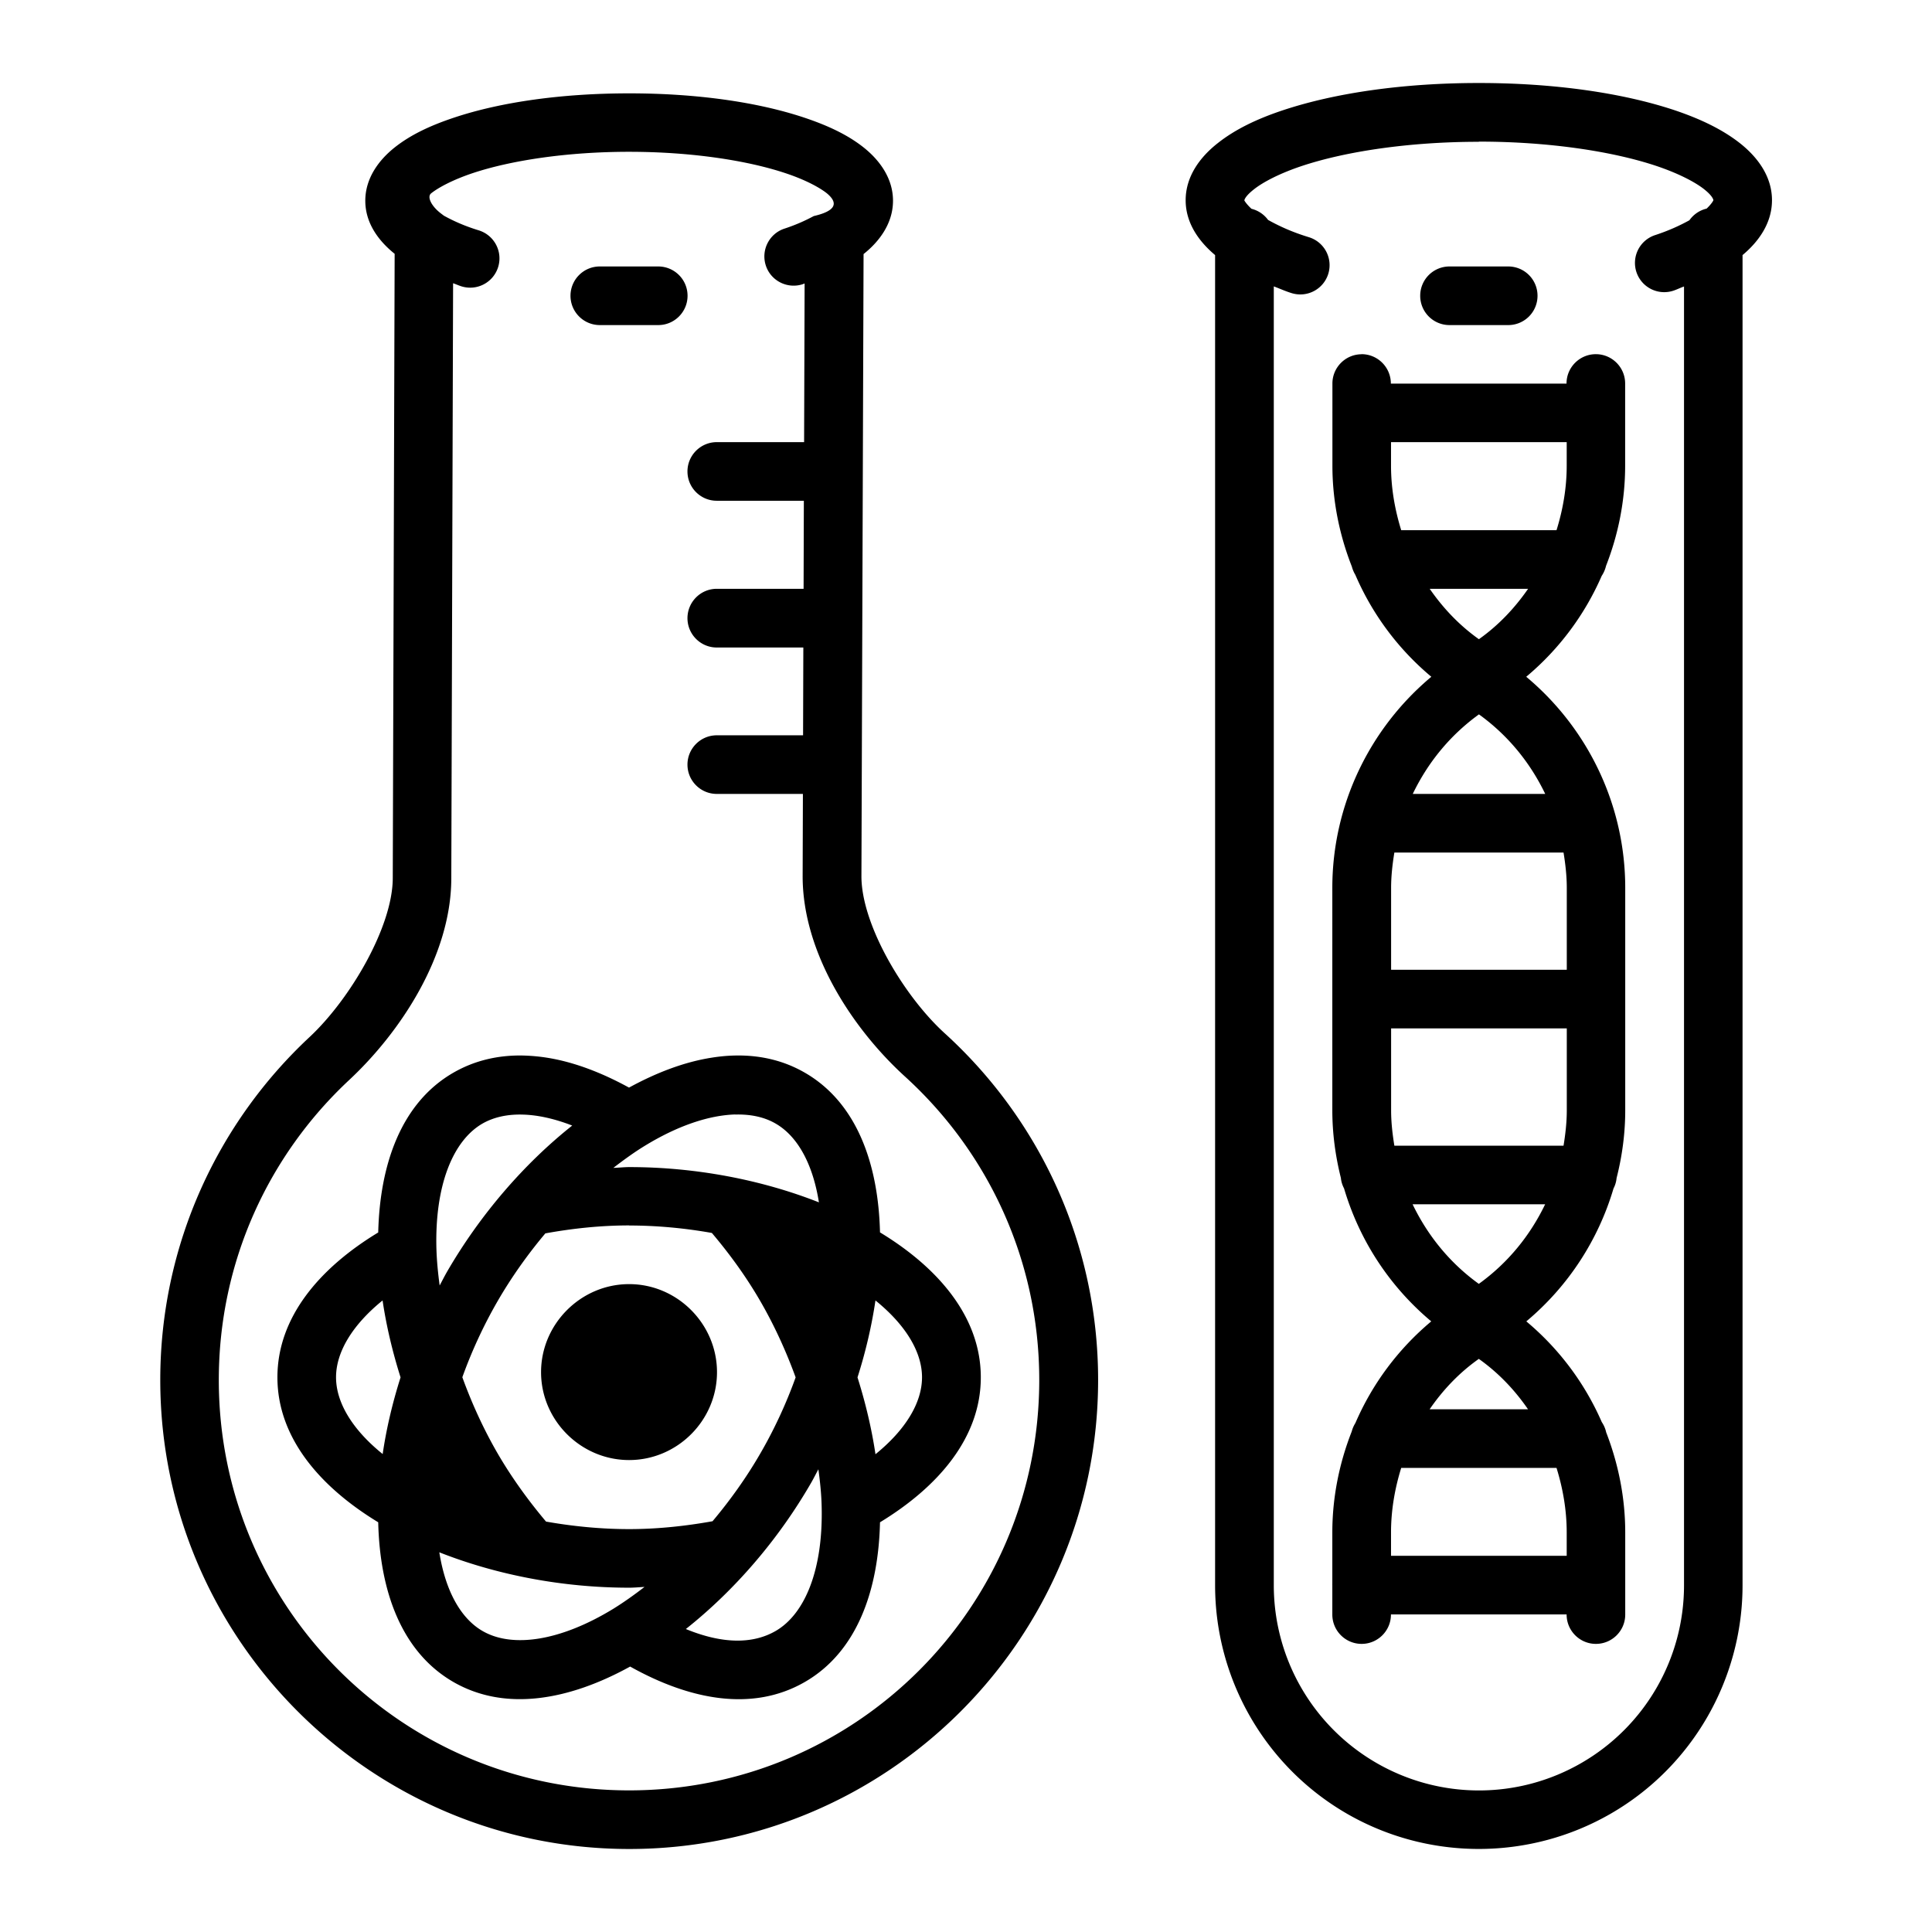 <?xml version="1.0" encoding="UTF-8" standalone="no"?>
<svg
   xmlns:dc="http://purl.org/dc/elements/1.1/"
   xmlns:cc="http://creativecommons.org/ns#"
   xmlns:rdf="http://www.w3.org/1999/02/22-rdf-syntax-ns#"
   xmlns:svg="http://www.w3.org/2000/svg"
   xmlns="http://www.w3.org/2000/svg"
   xmlns:sodipodi="http://sodipodi.sourceforge.net/DTD/sodipodi-0.dtd"
   xmlns:inkscape="http://www.inkscape.org/namespaces/inkscape"
   inkscape:export-ydpi="576"
   inkscape:export-xdpi="576"
   inkscape:export-filename="D:\Project Real\DESEMBER\export extended line\png\05 - Library.png"
   width="64pt"
   height="64pt"
   viewBox="0 0 22.578 22.578"
   version="1.1"
   id="svg831"
   inkscape:version="1.0 (4035a4fb49, 2020-05-01)"
   sodipodi:docname="07 - Science.svg">
  <defs
     id="defs825">
    <pattern
       id="EMFhbasepattern"
       patternUnits="userSpaceOnUse"
       width="6"
       height="6"
       x="0"
       y="0" />
    <pattern
       id="EMFhbasepattern-9"
       patternUnits="userSpaceOnUse"
       width="6"
       height="6"
       x="0"
       y="0" />
    <pattern
       id="EMFhbasepattern-0"
       patternUnits="userSpaceOnUse"
       width="6"
       height="6"
       x="0"
       y="0" />
    <pattern
       id="EMFhbasepattern-7"
       patternUnits="userSpaceOnUse"
       width="6"
       height="6"
       x="0"
       y="0" />
    <pattern
       id="EMFhbasepattern-2"
       patternUnits="userSpaceOnUse"
       width="6"
       height="6"
       x="0"
       y="0" />
    <pattern
       id="EMFhbasepattern-98"
       patternUnits="userSpaceOnUse"
       width="6"
       height="6"
       x="0"
       y="0" />
    <pattern
       id="EMFhbasepattern-6"
       patternUnits="userSpaceOnUse"
       width="6"
       height="6"
       x="0"
       y="0" />
    <pattern
       id="EMFhbasepattern-01"
       patternUnits="userSpaceOnUse"
       width="6"
       height="6"
       x="0"
       y="0" />
    <pattern
       id="EMFhbasepattern-07"
       patternUnits="userSpaceOnUse"
       width="6"
       height="6"
       x="0"
       y="0" />
    <pattern
       id="EMFhbasepattern-8"
       patternUnits="userSpaceOnUse"
       width="6"
       height="6"
       x="0"
       y="0" />
    <pattern
       id="EMFhbasepattern-4"
       patternUnits="userSpaceOnUse"
       width="6"
       height="6"
       x="0"
       y="0" />
    <pattern
       id="EMFhbasepattern-40"
       patternUnits="userSpaceOnUse"
       width="6"
       height="6"
       x="0"
       y="0" />
    <pattern
       id="EMFhbasepattern-08"
       patternUnits="userSpaceOnUse"
       width="6"
       height="6"
       x="0"
       y="0" />
    <pattern
       id="EMFhbasepattern-04"
       patternUnits="userSpaceOnUse"
       width="6"
       height="6"
       x="0"
       y="0" />
    <pattern
       id="EMFhbasepattern-014"
       patternUnits="userSpaceOnUse"
       width="6"
       height="6"
       x="0"
       y="0" />
    <pattern
       id="EMFhbasepattern-27"
       patternUnits="userSpaceOnUse"
       width="6"
       height="6"
       x="0"
       y="0" />
    <pattern
       id="EMFhbasepattern-09"
       patternUnits="userSpaceOnUse"
       width="6"
       height="6"
       x="0"
       y="0" />
    <pattern
       id="EMFhbasepattern-5"
       patternUnits="userSpaceOnUse"
       width="6"
       height="6"
       x="0"
       y="0" />
    <pattern
       id="EMFhbasepattern-018"
       patternUnits="userSpaceOnUse"
       width="6"
       height="6"
       x="0"
       y="0" />
  </defs>
  <sodipodi:namedview
     id="base"
     pagecolor="#ffffff"
     bordercolor="#666666"
     borderopacity="1.0"
     inkscape:pageopacity="0.0"
     inkscape:pageshadow="2"
     inkscape:zoom="6.2578125"
     inkscape:cx="42.666667"
     inkscape:cy="42.666667"
     inkscape:document-units="pt"
     inkscape:current-layer="layer1"
     showgrid="false"
     units="pt"
     inkscape:window-width="1366"
     inkscape:window-height="706"
     inkscape:window-x="-8"
     inkscape:window-y="-8"
     inkscape:window-maximized="1"
     inkscape:pagecheckerboard="true"
     inkscape:showpageshadow="false"
     inkscape:object-paths="true"
     inkscape:snap-intersection-paths="true"
     inkscape:snap-smooth-nodes="true"
     inkscape:snap-midpoints="true"
     showguides="true"
     inkscape:snap-bbox="true"
     inkscape:bbox-nodes="true"
     inkscape:snap-nodes="false"
     inkscape:snap-global="true"
     inkscape:document-rotation="0">
    <inkscape:grid
       type="xygrid"
       id="grid1378" />
    <sodipodi:guide
       position="0.97,21.608"
       orientation="78,0"
       id="guide1380"
       inkscape:locked="false" />
    <sodipodi:guide
       position="0.97,0.97"
       orientation="0,78"
       id="guide1382"
       inkscape:locked="false" />
    <sodipodi:guide
       position="21.608,0.97"
       orientation="-78,0"
       id="guide1384"
       inkscape:locked="false" />
    <sodipodi:guide
       position="21.608,21.608"
       orientation="0,-78"
       id="guide1386"
       inkscape:locked="false" />
  </sodipodi:namedview>
  <g
     inkscape:label="Icon"
     inkscape:groupmode="layer"
     id="layer1"
     transform="translate(0,-274.422)">
    <path
       id="path2826"
       style="color:#000000;font-style:normal;font-variant:normal;font-weight:normal;font-stretch:normal;font-size:medium;line-height:normal;font-family:sans-serif;font-variant-ligatures:normal;font-variant-position:normal;font-variant-caps:normal;font-variant-numeric:normal;font-variant-alternates:normal;font-variant-east-asian:normal;font-feature-settings:normal;font-variation-settings:normal;text-indent:0;text-align:start;text-decoration:none;text-decoration-line:none;text-decoration-style:solid;text-decoration-color:#000000;letter-spacing:normal;word-spacing:normal;text-transform:none;writing-mode:lr-tb;direction:ltr;text-orientation:mixed;dominant-baseline:auto;baseline-shift:baseline;text-anchor:start;white-space:normal;shape-padding:0;shape-margin:0;inline-size:0;clip-rule:nonzero;display:inline;overflow:visible;visibility:visible;isolation:auto;mix-blend-mode:normal;color-interpolation:sRGB;color-interpolation-filters:linearRGB;solid-color:#000000;solid-opacity:1;vector-effect:none;fill:#000000;fill-opacity:1;fill-rule:nonzero;stroke:none;stroke-width:0.529;stroke-linecap:round;stroke-linejoin:round;stroke-miterlimit:1.5;stroke-dasharray:none;stroke-dashoffset:0;stroke-opacity:1;color-rendering:auto;image-rendering:auto;shape-rendering:auto;text-rendering:auto;enable-background:accumulate;stop-color:#000000"
       d="m 17.282,275.392 c -0.882,0 -1.68,0.116 -2.288,0.318 -0.304,0.101 -0.56,0.224 -0.763,0.385 -0.204,0.16 -0.375,0.386 -0.375,0.667 3e-6,0.266 0.153,0.48 0.344,0.641 v 15.544 c 4e-6,1.101 0.587,2.119 1.54,2.67 0.953,0.55 2.131,0.55 3.084,0 0.953,-0.55 1.54,-1.569 1.54,-2.67 v -15.544 c 0.19,-0.159 0.344,-0.375 0.344,-0.641 0,-0.281 -0.171,-0.506 -0.375,-0.667 -0.204,-0.16 -0.46,-0.283 -0.763,-0.385 -0.607,-0.202 -1.406,-0.318 -2.288,-0.318 z m -9.93,0.121 c -0.787,0 -1.502,0.102 -2.047,0.284 -0.273,0.091 -0.504,0.199 -0.69,0.346 -0.186,0.147 -0.346,0.36 -0.346,0.625 3.4e-6,0.263 0.157,0.471 0.343,0.62 l -0.022,7.298 c -0.002,0.567 -0.497,1.412 -0.973,1.856 -1.072,1 -1.744,2.427 -1.744,4.007 0,3.022 2.459,5.481 5.481,5.481 3.022,0 5.479,-2.459 5.479,-5.481 0,-1.605 -0.691,-3.05 -1.793,-4.052 -0.48,-0.437 -0.975,-1.273 -0.973,-1.838 l 0.025,-7.268 c 0.185,-0.147 0.344,-0.359 0.344,-0.623 0,-0.265 -0.16,-0.478 -0.346,-0.625 -0.186,-0.147 -0.418,-0.255 -0.69,-0.346 -0.545,-0.182 -1.258,-0.284 -2.045,-0.284 z m 9.93,0.564 c 0.82,0 1.563,0.114 2.071,0.283 0.254,0.085 0.45,0.186 0.559,0.271 0.108,0.085 0.111,0.128 0.111,0.131 0,0.003 -0.018,0.04 -0.079,0.098 a 0.342,0.342 0 0 0 -0.201,0.136 c -0.109,0.06 -0.237,0.12 -0.402,0.174 a 0.342,0.342 0 0 0 -0.217,0.432 0.342,0.342 0 0 0 0.432,0.217 c 0.045,-0.015 0.081,-0.034 0.124,-0.049 v 15.178 c -4e-6,0.857 -0.456,1.647 -1.198,2.076 -0.742,0.429 -1.654,0.429 -2.397,0 -0.742,-0.429 -1.199,-1.219 -1.199,-2.076 v -15.179 c 0.071,0.026 0.134,0.056 0.21,0.079 a 0.342,0.342 0 0 0 0.427,-0.227 0.342,0.342 0 0 0 -0.227,-0.427 c -0.2,-0.061 -0.352,-0.132 -0.477,-0.202 a 0.342,0.342 0 0 0 -0.194,-0.13 c -0.061,-0.057 -0.083,-0.096 -0.083,-0.098 0,-0.003 0.005,-0.046 0.114,-0.131 0.108,-0.085 0.302,-0.186 0.557,-0.271 0.508,-0.169 1.25,-0.283 2.07,-0.283 z m -9.93,0.119 c 0.726,0 1.382,0.101 1.828,0.25 0.223,0.074 0.392,0.163 0.483,0.235 0.135,0.113 0.11,0.205 -0.153,0.266 -0.093,0.05 -0.203,0.101 -0.343,0.147 -0.179,0.059 -0.276,0.253 -0.217,0.432 0.059,0.179 0.253,0.276 0.432,0.217 0.007,-0.003 0.013,-0.005 0.021,-0.008 l -0.006,1.854 H 8.378 c -0.19,-6.9e-4 -0.345,0.154 -0.344,0.344 6.85e-4,0.189 0.155,0.342 0.344,0.341 h 1.016 l -0.003,1.029 H 8.378 c -0.189,-7.5e-4 -0.343,0.152 -0.344,0.342 -6.849e-4,0.19 0.154,0.345 0.344,0.344 h 1.01 l -0.003,1.026 h -1.007 c -0.19,-7.5e-4 -0.345,0.154 -0.344,0.344 6.848e-4,0.189 0.155,0.342 0.344,0.341 h 1.005 l -0.003,0.956 c -0.003,0.905 0.59,1.795 1.195,2.346 0.965,0.877 1.57,2.139 1.57,3.547 0,2.652 -2.141,4.796 -4.793,4.796 -2.652,0 -4.795,-2.144 -4.795,-4.796 0,-1.387 0.586,-2.631 1.524,-3.506 0.596,-0.556 1.191,-1.45 1.193,-2.354 l 0.021,-6.957 c 0.035,0.012 0.064,0.026 0.1,0.037 0.181,0.055 0.372,-0.047 0.427,-0.228 0.055,-0.181 -0.047,-0.371 -0.227,-0.427 -0.17,-0.052 -0.3,-0.112 -0.407,-0.171 l -0.033,-0.025 c -0.112,-0.084 -0.169,-0.196 -0.116,-0.237 0.091,-0.072 0.26,-0.16 0.483,-0.235 0.446,-0.149 1.104,-0.25 1.83,-0.25 z m -0.344,1.34 c -0.188,6.8e-4 -0.34,0.153 -0.341,0.341 -6.85e-4,0.189 0.152,0.343 0.341,0.344 h 0.686 c 0.189,-6.8e-4 0.342,-0.155 0.341,-0.344 -6.85e-4,-0.188 -0.153,-0.34 -0.341,-0.341 z m 9.933,0 a 0.342,0.342 0 0 0 -0.344,0.341 0.342,0.342 0 0 0 0.344,0.344 h 0.685 a 0.342,0.342 0 0 0 0.342,-0.344 0.342,0.342 0 0 0 -0.342,-0.341 z m -1.029,1.026 c -0.189,6.8e-4 -0.342,0.155 -0.341,0.344 v 0.324 c -1.48e-4,0.005 -1.48e-4,0.012 0,0.017 v 0.617 c 0,0.409 0.081,0.807 0.227,1.179 0.009,0.034 0.023,0.067 0.041,0.097 0.197,0.457 0.498,0.865 0.888,1.191 -0.729,0.61 -1.157,1.51 -1.157,2.466 -7.7e-5,0.868 0,1.734 0,2.601 0,0.269 0.036,0.534 0.1,0.79 0.004,0.043 0.017,0.084 0.037,0.122 0.178,0.603 0.529,1.144 1.019,1.554 -0.388,0.325 -0.689,0.731 -0.886,1.187 -0.019,0.031 -0.034,0.064 -0.043,0.099 -0.146,0.372 -0.227,0.771 -0.227,1.181 v 0.597 c -1.96e-4,0.006 -1.96e-4,0.013 0,0.02 v 0.341 c -6.86e-4,0.189 0.152,0.343 0.341,0.344 0.19,7.5e-4 0.345,-0.154 0.344,-0.344 H 18.308 c -6.85e-4,0.19 0.154,0.345 0.344,0.344 0.189,-7.5e-4 0.342,-0.155 0.341,-0.344 v -0.958 c 4e-6,-0.406 -0.08,-0.802 -0.223,-1.171 -0.009,-0.043 -0.027,-0.083 -0.051,-0.119 -0.197,-0.451 -0.496,-0.854 -0.882,-1.177 0.49,-0.41 0.841,-0.951 1.019,-1.553 0.02,-0.038 0.032,-0.08 0.036,-0.122 0.065,-0.256 0.101,-0.521 0.101,-0.791 v -2.601 c 4e-6,-0.956 -0.428,-1.857 -1.157,-2.466 0.386,-0.323 0.685,-0.727 0.882,-1.179 0.024,-0.036 0.041,-0.076 0.051,-0.118 0.144,-0.369 0.223,-0.764 0.223,-1.17 v -0.959 c 6.86e-4,-0.189 -0.152,-0.343 -0.341,-0.344 -0.19,-6.8e-4 -0.345,0.154 -0.344,0.344 h -2.053 c 6.85e-4,-0.19 -0.154,-0.345 -0.344,-0.344 z m 0.344,1.027 h 2.053 v 0.276 c 0,0.259 -0.044,0.512 -0.119,0.753 H 16.375 c -0.075,-0.242 -0.119,-0.494 -0.119,-0.753 z m 0.452,1.714 h 1.15 c -0.154,0.222 -0.341,0.423 -0.575,0.589 -0.234,-0.166 -0.421,-0.367 -0.575,-0.589 z m 0.575,1.467 c 0.343,0.247 0.601,0.568 0.775,0.93 h -1.548 c 0.174,-0.362 0.431,-0.682 0.774,-0.93 z m -0.988,1.615 h 1.977 c 0.022,0.135 0.038,0.273 0.038,0.412 v 0.958 h -2.053 v -0.958 c 0,-0.139 0.016,-0.277 0.038,-0.412 z m -0.038,2.055 h 2.053 v 0.959 c 0,0.14 -0.016,0.277 -0.038,0.412 h -1.977 c -0.022,-0.136 -0.038,-0.272 -0.038,-0.412 z m -10.155,0.317 c -0.282,-0.004 -0.554,0.057 -0.804,0.201 -0.612,0.353 -0.859,1.075 -0.878,1.867 -0.678,0.411 -1.178,0.985 -1.178,1.693 3.5e-6,0.707 0.5,1.282 1.178,1.694 0.018,0.792 0.265,1.512 0.878,1.866 0.616,0.355 1.368,0.205 2.066,-0.18 0.697,0.39 1.43,0.533 2.042,0.18 0.612,-0.353 0.86,-1.074 0.878,-1.866 0.677,-0.412 1.178,-0.986 1.178,-1.694 3e-6,-0.707 -0.5,-1.283 -1.178,-1.694 -0.019,-0.791 -0.266,-1.513 -0.878,-1.866 -0.249,-0.144 -0.521,-0.205 -0.803,-0.201 -0.094,10e-4 -0.189,0.01 -0.284,0.025 -0.322,0.05 -0.65,0.176 -0.968,0.35 -0.316,-0.173 -0.643,-0.3 -0.963,-0.35 -0.096,-0.015 -0.192,-0.023 -0.286,-0.025 z m 2.49,0.69 c 0.183,-0.005 0.343,0.03 0.473,0.106 0.255,0.147 0.434,0.47 0.505,0.92 -0.665,-0.262 -1.435,-0.412 -2.217,-0.412 -0.062,0 -0.123,0.008 -0.185,0.009 0.121,-0.093 0.242,-0.181 0.363,-0.255 0.391,-0.24 0.757,-0.36 1.062,-0.369 z m -2.478,6.8e-4 c 0.173,0.005 0.367,0.048 0.573,0.128 -0.56,0.445 -1.075,1.038 -1.466,1.714 -0.029,0.051 -0.055,0.103 -0.083,0.155 -0.02,-0.148 -0.034,-0.294 -0.038,-0.433 -0.019,-0.734 0.191,-1.258 0.538,-1.459 0.131,-0.075 0.292,-0.111 0.475,-0.105 z m 10.395,1.048 h 1.548 c -0.174,0.362 -0.432,0.683 -0.775,0.93 -0.343,-0.247 -0.6,-0.569 -0.774,-0.93 z m -9.157,0.248 c 0.326,0 0.652,0.031 0.967,0.087 0.209,0.247 0.403,0.514 0.568,0.8 0.164,0.284 0.301,0.585 0.411,0.888 -0.109,0.303 -0.247,0.603 -0.411,0.886 -0.163,0.283 -0.354,0.55 -0.56,0.795 -0.318,0.057 -0.646,0.092 -0.975,0.092 -0.327,0 -0.654,-0.032 -0.971,-0.088 -0.208,-0.247 -0.402,-0.515 -0.567,-0.799 -0.164,-0.284 -0.301,-0.584 -0.411,-0.888 0.109,-0.303 0.247,-0.603 0.411,-0.887 0.163,-0.282 0.353,-0.549 0.559,-0.794 0.319,-0.058 0.649,-0.093 0.979,-0.093 z m 0,0.685 c -0.563,0 -1.029,0.465 -1.029,1.029 -3.4e-6,0.563 0.465,1.027 1.029,1.027 0.563,0 1.027,-0.463 1.027,-1.027 3.4e-6,-0.563 -0.463,-1.029 -1.027,-1.029 z m 2.879,0.191 c 0.355,0.287 0.544,0.604 0.544,0.898 -3e-6,0.295 -0.19,0.612 -0.544,0.899 -0.044,-0.296 -0.115,-0.597 -0.21,-0.898 0.096,-0.301 0.166,-0.603 0.21,-0.9 z m -5.76,6.9e-4 c 0.044,0.296 0.115,0.597 0.21,0.898 -0.095,0.3 -0.166,0.601 -0.209,0.896 -0.355,-0.286 -0.545,-0.603 -0.545,-0.897 -3.5e-6,-0.294 0.19,-0.611 0.544,-0.898 z m 12.811,0.682 c 0.234,0.166 0.422,0.367 0.575,0.589 h -1.15 c 0.153,-0.222 0.34,-0.423 0.575,-0.589 z m -0.907,1.274 h 1.815 c 0.075,0.242 0.119,0.495 0.119,0.754 v 0.273 h -2.053 v -0.273 c 0,-0.259 0.044,-0.512 0.119,-0.754 z m -6.811,0.017 c 0.02,0.147 0.035,0.292 0.038,0.43 0.019,0.734 -0.191,1.258 -0.538,1.459 -0.269,0.155 -0.623,0.152 -1.049,-0.023 0.56,-0.444 1.076,-1.035 1.466,-1.712 0.029,-0.051 0.055,-0.103 0.083,-0.155 z m -4.431,0.969 c 0.666,0.263 1.437,0.414 2.219,0.414 0.06,0 0.12,-0.006 0.18,-0.009 -0.119,0.092 -0.24,0.178 -0.359,0.252 -0.626,0.384 -1.187,0.464 -1.534,0.263 -0.255,-0.147 -0.434,-0.47 -0.505,-0.92 z" />
  </g>
</svg>
